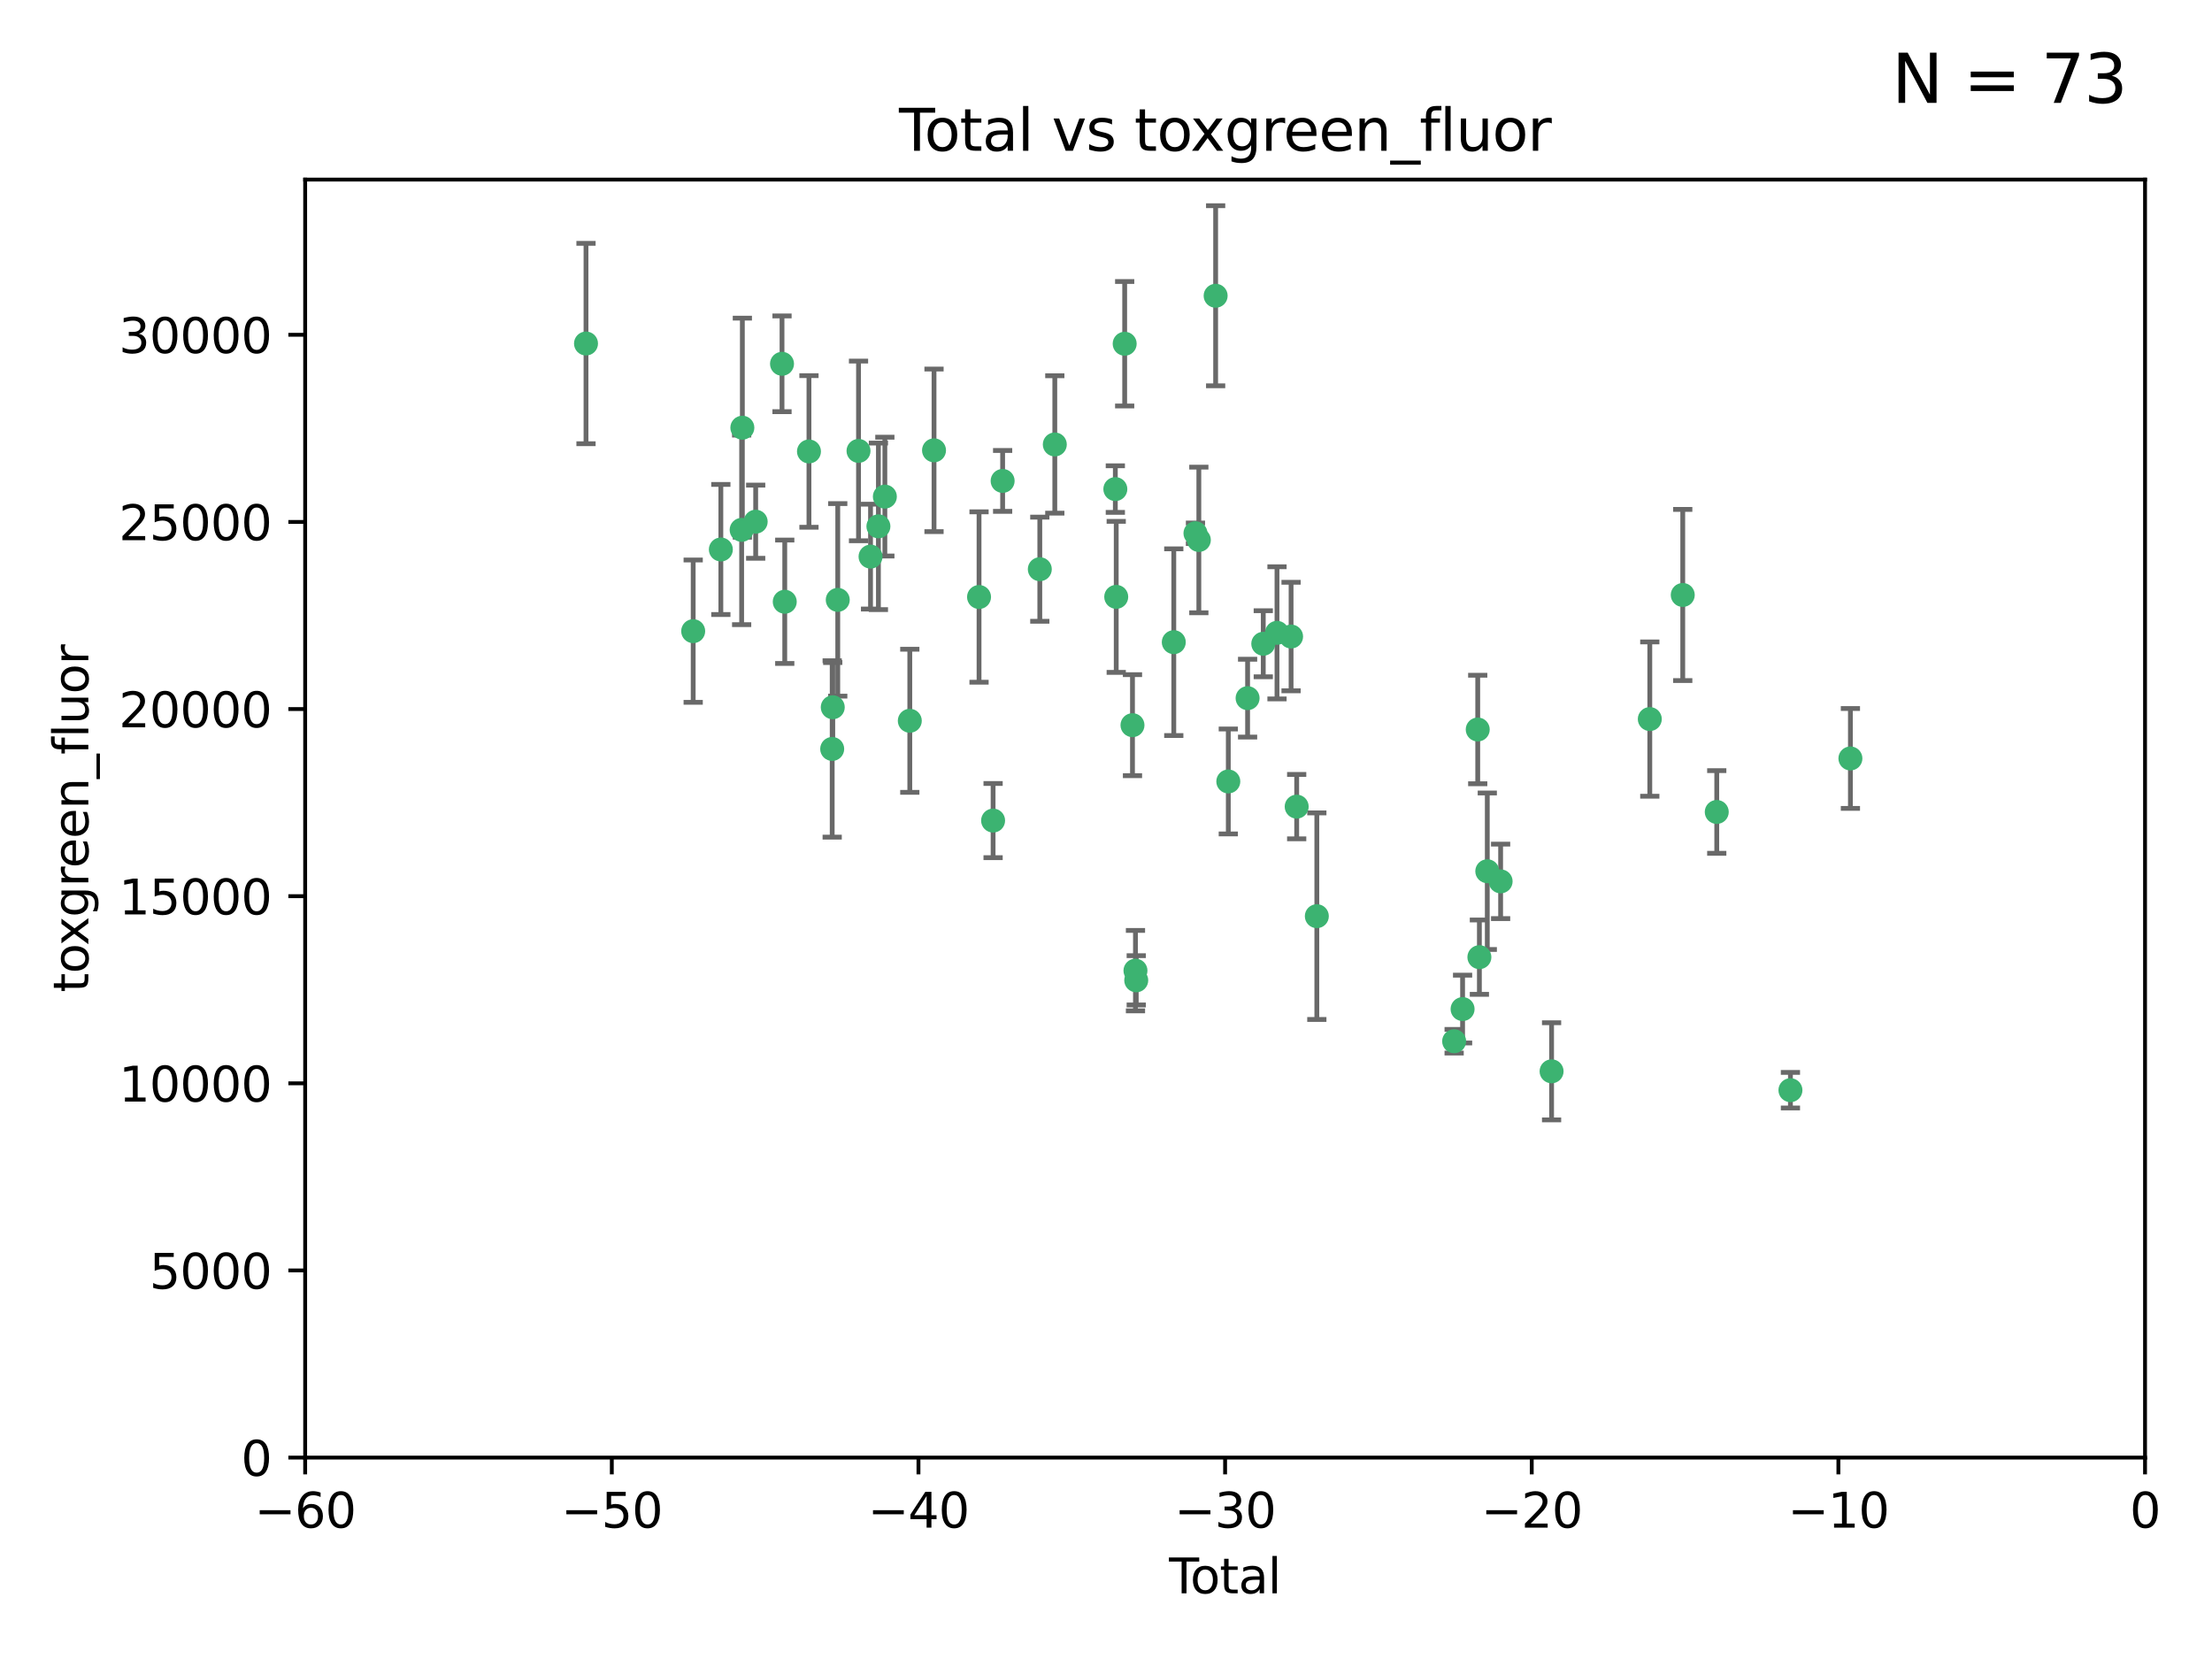 <?xml version="1.0" encoding="utf-8" standalone="no"?>
<!DOCTYPE svg PUBLIC "-//W3C//DTD SVG 1.1//EN"
  "http://www.w3.org/Graphics/SVG/1.1/DTD/svg11.dtd">
<svg xmlns:xlink="http://www.w3.org/1999/xlink" width="460.8pt" height="345.6pt" viewBox="0 0 460.8 345.6" xmlns="http://www.w3.org/2000/svg" version="1.1">
 <defs>
  <style type="text/css">*{stroke-linejoin: round; stroke-linecap: butt}</style>
 </defs>
 <g id="figure_1">
  <g id="patch_1">
   <path d="M 0 345.6 
L 460.8 345.6 
L 460.8 0 
L 0 0 
z
" style="fill: #ffffff"/>
  </g>
  <g id="axes_1">
   <g id="patch_2">
    <path d="M 63.571 303.64 
L 446.85 303.64 
L 446.85 37.411 
L 63.571 37.411 
z
" style="fill: #ffffff"/>
   </g>
   <g id="PathCollection_1">
    <defs>
     <path id="m75cdfcba3c" d="M 0 1.118 
C 0.297 1.118 0.581 1 0.791 0.791 
C 1 0.581 1.118 0.297 1.118 0 
C 1.118 -0.297 1 -0.581 0.791 -0.791 
C 0.581 -1 0.297 -1.118 0 -1.118 
C -0.297 -1.118 -0.581 -1 -0.791 -0.791 
C -1 -0.581 -1.118 -0.297 -1.118 0 
C -1.118 0.297 -1 0.581 -0.791 0.791 
C -0.581 1 -0.297 1.118 0 1.118 
z
" style="stroke: #3cb371"/>
    </defs>
    <g clip-path="url(#p247be378cc)">
     <use xlink:href="#m75cdfcba3c" x="122.075" y="71.562" style="fill: #3cb371; stroke: #3cb371"/>
     <use xlink:href="#m75cdfcba3c" x="144.404" y="131.48" style="fill: #3cb371; stroke: #3cb371"/>
     <use xlink:href="#m75cdfcba3c" x="150.166" y="114.467" style="fill: #3cb371; stroke: #3cb371"/>
     <use xlink:href="#m75cdfcba3c" x="154.499" y="110.38" style="fill: #3cb371; stroke: #3cb371"/>
     <use xlink:href="#m75cdfcba3c" x="154.646" y="89.097" style="fill: #3cb371; stroke: #3cb371"/>
     <use xlink:href="#m75cdfcba3c" x="157.422" y="108.676" style="fill: #3cb371; stroke: #3cb371"/>
     <use xlink:href="#m75cdfcba3c" x="162.908" y="75.786" style="fill: #3cb371; stroke: #3cb371"/>
     <use xlink:href="#m75cdfcba3c" x="163.479" y="125.356" style="fill: #3cb371; stroke: #3cb371"/>
     <use xlink:href="#m75cdfcba3c" x="168.522" y="94.046" style="fill: #3cb371; stroke: #3cb371"/>
     <use xlink:href="#m75cdfcba3c" x="173.36" y="156.019" style="fill: #3cb371; stroke: #3cb371"/>
     <use xlink:href="#m75cdfcba3c" x="173.478" y="147.335" style="fill: #3cb371; stroke: #3cb371"/>
     <use xlink:href="#m75cdfcba3c" x="174.52" y="124.965" style="fill: #3cb371; stroke: #3cb371"/>
     <use xlink:href="#m75cdfcba3c" x="178.846" y="93.933" style="fill: #3cb371; stroke: #3cb371"/>
     <use xlink:href="#m75cdfcba3c" x="181.35" y="115.953" style="fill: #3cb371; stroke: #3cb371"/>
     <use xlink:href="#m75cdfcba3c" x="182.989" y="109.646" style="fill: #3cb371; stroke: #3cb371"/>
     <use xlink:href="#m75cdfcba3c" x="184.332" y="103.453" style="fill: #3cb371; stroke: #3cb371"/>
     <use xlink:href="#m75cdfcba3c" x="189.528" y="150.153" style="fill: #3cb371; stroke: #3cb371"/>
     <use xlink:href="#m75cdfcba3c" x="194.574" y="93.812" style="fill: #3cb371; stroke: #3cb371"/>
     <use xlink:href="#m75cdfcba3c" x="203.952" y="124.367" style="fill: #3cb371; stroke: #3cb371"/>
     <use xlink:href="#m75cdfcba3c" x="206.88" y="170.94" style="fill: #3cb371; stroke: #3cb371"/>
     <use xlink:href="#m75cdfcba3c" x="208.867" y="100.184" style="fill: #3cb371; stroke: #3cb371"/>
     <use xlink:href="#m75cdfcba3c" x="216.611" y="118.577" style="fill: #3cb371; stroke: #3cb371"/>
     <use xlink:href="#m75cdfcba3c" x="219.736" y="92.588" style="fill: #3cb371; stroke: #3cb371"/>
     <use xlink:href="#m75cdfcba3c" x="232.345" y="101.886" style="fill: #3cb371; stroke: #3cb371"/>
     <use xlink:href="#m75cdfcba3c" x="232.53" y="124.337" style="fill: #3cb371; stroke: #3cb371"/>
     <use xlink:href="#m75cdfcba3c" x="234.291" y="71.61" style="fill: #3cb371; stroke: #3cb371"/>
     <use xlink:href="#m75cdfcba3c" x="235.917" y="151.067" style="fill: #3cb371; stroke: #3cb371"/>
     <use xlink:href="#m75cdfcba3c" x="236.539" y="202.203" style="fill: #3cb371; stroke: #3cb371"/>
     <use xlink:href="#m75cdfcba3c" x="236.699" y="204.22" style="fill: #3cb371; stroke: #3cb371"/>
     <use xlink:href="#m75cdfcba3c" x="244.521" y="133.776" style="fill: #3cb371; stroke: #3cb371"/>
     <use xlink:href="#m75cdfcba3c" x="249.037" y="111.087" style="fill: #3cb371; stroke: #3cb371"/>
     <use xlink:href="#m75cdfcba3c" x="249.741" y="112.487" style="fill: #3cb371; stroke: #3cb371"/>
     <use xlink:href="#m75cdfcba3c" x="253.24" y="61.614" style="fill: #3cb371; stroke: #3cb371"/>
     <use xlink:href="#m75cdfcba3c" x="255.878" y="162.792" style="fill: #3cb371; stroke: #3cb371"/>
     <use xlink:href="#m75cdfcba3c" x="259.897" y="145.439" style="fill: #3cb371; stroke: #3cb371"/>
     <use xlink:href="#m75cdfcba3c" x="263.163" y="134.104" style="fill: #3cb371; stroke: #3cb371"/>
     <use xlink:href="#m75cdfcba3c" x="266.022" y="131.829" style="fill: #3cb371; stroke: #3cb371"/>
     <use xlink:href="#m75cdfcba3c" x="268.956" y="132.603" style="fill: #3cb371; stroke: #3cb371"/>
     <use xlink:href="#m75cdfcba3c" x="270.123" y="168.036" style="fill: #3cb371; stroke: #3cb371"/>
     <use xlink:href="#m75cdfcba3c" x="274.32" y="190.856" style="fill: #3cb371; stroke: #3cb371"/>
     <use xlink:href="#m75cdfcba3c" x="302.924" y="216.908" style="fill: #3cb371; stroke: #3cb371"/>
     <use xlink:href="#m75cdfcba3c" x="304.684" y="210.208" style="fill: #3cb371; stroke: #3cb371"/>
     <use xlink:href="#m75cdfcba3c" x="307.838" y="151.97" style="fill: #3cb371; stroke: #3cb371"/>
     <use xlink:href="#m75cdfcba3c" x="308.184" y="199.394" style="fill: #3cb371; stroke: #3cb371"/>
     <use xlink:href="#m75cdfcba3c" x="309.83" y="181.494" style="fill: #3cb371; stroke: #3cb371"/>
     <use xlink:href="#m75cdfcba3c" x="312.607" y="183.606" style="fill: #3cb371; stroke: #3cb371"/>
     <use xlink:href="#m75cdfcba3c" x="323.223" y="223.176" style="fill: #3cb371; stroke: #3cb371"/>
     <use xlink:href="#m75cdfcba3c" x="343.683" y="149.795" style="fill: #3cb371; stroke: #3cb371"/>
     <use xlink:href="#m75cdfcba3c" x="350.548" y="123.943" style="fill: #3cb371; stroke: #3cb371"/>
     <use xlink:href="#m75cdfcba3c" x="357.632" y="169.147" style="fill: #3cb371; stroke: #3cb371"/>
     <use xlink:href="#m75cdfcba3c" x="372.98" y="227.107" style="fill: #3cb371; stroke: #3cb371"/>
     <use xlink:href="#m75cdfcba3c" x="385.474" y="157.999" style="fill: #3cb371; stroke: #3cb371"/>
    </g>
   </g>
   <g id="matplotlib.axis_1">
    <g id="xtick_1">
     <g id="line2d_1">
      <defs>
       <path id="m93fe308de2" d="M 0 0 
L 0 3.5 
" style="stroke: #000000; stroke-width: 0.8"/>
      </defs>
      <g>
       <use xlink:href="#m93fe308de2" x="63.571" y="303.64" style="stroke: #000000; stroke-width: 0.8"/>
      </g>
     </g>
     <g id="text_1">
      <!-- −60 -->
      <g transform="translate(53.019 318.238)scale(0.1 -0.1)">
       <defs>
        <path id="DejaVuSans-2212" d="M 678 2272 
L 4684 2272 
L 4684 1741 
L 678 1741 
L 678 2272 
z
" transform="scale(0.016)"/>
        <path id="DejaVuSans-36" d="M 2113 2584 
Q 1688 2584 1439 2293 
Q 1191 2003 1191 1497 
Q 1191 994 1439 701 
Q 1688 409 2113 409 
Q 2538 409 2786 701 
Q 3034 994 3034 1497 
Q 3034 2003 2786 2293 
Q 2538 2584 2113 2584 
z
M 3366 4563 
L 3366 3988 
Q 3128 4100 2886 4159 
Q 2644 4219 2406 4219 
Q 1781 4219 1451 3797 
Q 1122 3375 1075 2522 
Q 1259 2794 1537 2939 
Q 1816 3084 2150 3084 
Q 2853 3084 3261 2657 
Q 3669 2231 3669 1497 
Q 3669 778 3244 343 
Q 2819 -91 2113 -91 
Q 1303 -91 875 529 
Q 447 1150 447 2328 
Q 447 3434 972 4092 
Q 1497 4750 2381 4750 
Q 2619 4750 2861 4703 
Q 3103 4656 3366 4563 
z
" transform="scale(0.016)"/>
        <path id="DejaVuSans-30" d="M 2034 4250 
Q 1547 4250 1301 3770 
Q 1056 3291 1056 2328 
Q 1056 1369 1301 889 
Q 1547 409 2034 409 
Q 2525 409 2770 889 
Q 3016 1369 3016 2328 
Q 3016 3291 2770 3770 
Q 2525 4250 2034 4250 
z
M 2034 4750 
Q 2819 4750 3233 4129 
Q 3647 3509 3647 2328 
Q 3647 1150 3233 529 
Q 2819 -91 2034 -91 
Q 1250 -91 836 529 
Q 422 1150 422 2328 
Q 422 3509 836 4129 
Q 1250 4750 2034 4750 
z
" transform="scale(0.016)"/>
       </defs>
       <use xlink:href="#DejaVuSans-2212"/>
       <use xlink:href="#DejaVuSans-36" x="83.789"/>
       <use xlink:href="#DejaVuSans-30" x="147.412"/>
      </g>
     </g>
    </g>
    <g id="xtick_2">
     <g id="line2d_2">
      <g>
       <use xlink:href="#m93fe308de2" x="127.451" y="303.64" style="stroke: #000000; stroke-width: 0.8"/>
      </g>
     </g>
     <g id="text_2">
      <!-- −50 -->
      <g transform="translate(116.899 318.238)scale(0.1 -0.1)">
       <defs>
        <path id="DejaVuSans-35" d="M 691 4666 
L 3169 4666 
L 3169 4134 
L 1269 4134 
L 1269 2991 
Q 1406 3038 1543 3061 
Q 1681 3084 1819 3084 
Q 2600 3084 3056 2656 
Q 3513 2228 3513 1497 
Q 3513 744 3044 326 
Q 2575 -91 1722 -91 
Q 1428 -91 1123 -41 
Q 819 9 494 109 
L 494 744 
Q 775 591 1075 516 
Q 1375 441 1709 441 
Q 2250 441 2565 725 
Q 2881 1009 2881 1497 
Q 2881 1984 2565 2268 
Q 2250 2553 1709 2553 
Q 1456 2553 1204 2497 
Q 953 2441 691 2322 
L 691 4666 
z
" transform="scale(0.016)"/>
       </defs>
       <use xlink:href="#DejaVuSans-2212"/>
       <use xlink:href="#DejaVuSans-35" x="83.789"/>
       <use xlink:href="#DejaVuSans-30" x="147.412"/>
      </g>
     </g>
    </g>
    <g id="xtick_3">
     <g id="line2d_3">
      <g>
       <use xlink:href="#m93fe308de2" x="191.331" y="303.64" style="stroke: #000000; stroke-width: 0.8"/>
      </g>
     </g>
     <g id="text_3">
      <!-- −40 -->
      <g transform="translate(180.778 318.238)scale(0.1 -0.1)">
       <defs>
        <path id="DejaVuSans-34" d="M 2419 4116 
L 825 1625 
L 2419 1625 
L 2419 4116 
z
M 2253 4666 
L 3047 4666 
L 3047 1625 
L 3713 1625 
L 3713 1100 
L 3047 1100 
L 3047 0 
L 2419 0 
L 2419 1100 
L 313 1100 
L 313 1709 
L 2253 4666 
z
" transform="scale(0.016)"/>
       </defs>
       <use xlink:href="#DejaVuSans-2212"/>
       <use xlink:href="#DejaVuSans-34" x="83.789"/>
       <use xlink:href="#DejaVuSans-30" x="147.412"/>
      </g>
     </g>
    </g>
    <g id="xtick_4">
     <g id="line2d_4">
      <g>
       <use xlink:href="#m93fe308de2" x="255.211" y="303.64" style="stroke: #000000; stroke-width: 0.8"/>
      </g>
     </g>
     <g id="text_4">
      <!-- −30 -->
      <g transform="translate(244.658 318.238)scale(0.1 -0.1)">
       <defs>
        <path id="DejaVuSans-33" d="M 2597 2516 
Q 3050 2419 3304 2112 
Q 3559 1806 3559 1356 
Q 3559 666 3084 287 
Q 2609 -91 1734 -91 
Q 1441 -91 1130 -33 
Q 819 25 488 141 
L 488 750 
Q 750 597 1062 519 
Q 1375 441 1716 441 
Q 2309 441 2620 675 
Q 2931 909 2931 1356 
Q 2931 1769 2642 2001 
Q 2353 2234 1838 2234 
L 1294 2234 
L 1294 2753 
L 1863 2753 
Q 2328 2753 2575 2939 
Q 2822 3125 2822 3475 
Q 2822 3834 2567 4026 
Q 2313 4219 1838 4219 
Q 1578 4219 1281 4162 
Q 984 4106 628 3988 
L 628 4550 
Q 988 4650 1302 4700 
Q 1616 4750 1894 4750 
Q 2613 4750 3031 4423 
Q 3450 4097 3450 3541 
Q 3450 3153 3228 2886 
Q 3006 2619 2597 2516 
z
" transform="scale(0.016)"/>
       </defs>
       <use xlink:href="#DejaVuSans-2212"/>
       <use xlink:href="#DejaVuSans-33" x="83.789"/>
       <use xlink:href="#DejaVuSans-30" x="147.412"/>
      </g>
     </g>
    </g>
    <g id="xtick_5">
     <g id="line2d_5">
      <g>
       <use xlink:href="#m93fe308de2" x="319.09" y="303.64" style="stroke: #000000; stroke-width: 0.8"/>
      </g>
     </g>
     <g id="text_5">
      <!-- −20 -->
      <g transform="translate(308.538 318.238)scale(0.1 -0.1)">
       <defs>
        <path id="DejaVuSans-32" d="M 1228 531 
L 3431 531 
L 3431 0 
L 469 0 
L 469 531 
Q 828 903 1448 1529 
Q 2069 2156 2228 2338 
Q 2531 2678 2651 2914 
Q 2772 3150 2772 3378 
Q 2772 3750 2511 3984 
Q 2250 4219 1831 4219 
Q 1534 4219 1204 4116 
Q 875 4013 500 3803 
L 500 4441 
Q 881 4594 1212 4672 
Q 1544 4750 1819 4750 
Q 2544 4750 2975 4387 
Q 3406 4025 3406 3419 
Q 3406 3131 3298 2873 
Q 3191 2616 2906 2266 
Q 2828 2175 2409 1742 
Q 1991 1309 1228 531 
z
" transform="scale(0.016)"/>
       </defs>
       <use xlink:href="#DejaVuSans-2212"/>
       <use xlink:href="#DejaVuSans-32" x="83.789"/>
       <use xlink:href="#DejaVuSans-30" x="147.412"/>
      </g>
     </g>
    </g>
    <g id="xtick_6">
     <g id="line2d_6">
      <g>
       <use xlink:href="#m93fe308de2" x="382.97" y="303.64" style="stroke: #000000; stroke-width: 0.8"/>
      </g>
     </g>
     <g id="text_6">
      <!-- −10 -->
      <g transform="translate(372.418 318.238)scale(0.1 -0.1)">
       <defs>
        <path id="DejaVuSans-31" d="M 794 531 
L 1825 531 
L 1825 4091 
L 703 3866 
L 703 4441 
L 1819 4666 
L 2450 4666 
L 2450 531 
L 3481 531 
L 3481 0 
L 794 0 
L 794 531 
z
" transform="scale(0.016)"/>
       </defs>
       <use xlink:href="#DejaVuSans-2212"/>
       <use xlink:href="#DejaVuSans-31" x="83.789"/>
       <use xlink:href="#DejaVuSans-30" x="147.412"/>
      </g>
     </g>
    </g>
    <g id="xtick_7">
     <g id="line2d_7">
      <g>
       <use xlink:href="#m93fe308de2" x="446.85" y="303.64" style="stroke: #000000; stroke-width: 0.8"/>
      </g>
     </g>
     <g id="text_7">
      <!-- 0 -->
      <g transform="translate(443.669 318.238)scale(0.1 -0.1)">
       <use xlink:href="#DejaVuSans-30"/>
      </g>
     </g>
    </g>
    <g id="text_8">
     <!-- Total -->
     <g transform="translate(243.534 331.917)scale(0.1 -0.1)">
      <defs>
       <path id="DejaVuSans-54" d="M -19 4666 
L 3928 4666 
L 3928 4134 
L 2272 4134 
L 2272 0 
L 1638 0 
L 1638 4134 
L -19 4134 
L -19 4666 
z
" transform="scale(0.016)"/>
       <path id="DejaVuSans-6f" d="M 1959 3097 
Q 1497 3097 1228 2736 
Q 959 2375 959 1747 
Q 959 1119 1226 758 
Q 1494 397 1959 397 
Q 2419 397 2687 759 
Q 2956 1122 2956 1747 
Q 2956 2369 2687 2733 
Q 2419 3097 1959 3097 
z
M 1959 3584 
Q 2709 3584 3137 3096 
Q 3566 2609 3566 1747 
Q 3566 888 3137 398 
Q 2709 -91 1959 -91 
Q 1206 -91 779 398 
Q 353 888 353 1747 
Q 353 2609 779 3096 
Q 1206 3584 1959 3584 
z
" transform="scale(0.016)"/>
       <path id="DejaVuSans-74" d="M 1172 4494 
L 1172 3500 
L 2356 3500 
L 2356 3053 
L 1172 3053 
L 1172 1153 
Q 1172 725 1289 603 
Q 1406 481 1766 481 
L 2356 481 
L 2356 0 
L 1766 0 
Q 1100 0 847 248 
Q 594 497 594 1153 
L 594 3053 
L 172 3053 
L 172 3500 
L 594 3500 
L 594 4494 
L 1172 4494 
z
" transform="scale(0.016)"/>
       <path id="DejaVuSans-61" d="M 2194 1759 
Q 1497 1759 1228 1600 
Q 959 1441 959 1056 
Q 959 750 1161 570 
Q 1363 391 1709 391 
Q 2188 391 2477 730 
Q 2766 1069 2766 1631 
L 2766 1759 
L 2194 1759 
z
M 3341 1997 
L 3341 0 
L 2766 0 
L 2766 531 
Q 2569 213 2275 61 
Q 1981 -91 1556 -91 
Q 1019 -91 701 211 
Q 384 513 384 1019 
Q 384 1609 779 1909 
Q 1175 2209 1959 2209 
L 2766 2209 
L 2766 2266 
Q 2766 2663 2505 2880 
Q 2244 3097 1772 3097 
Q 1472 3097 1187 3025 
Q 903 2953 641 2809 
L 641 3341 
Q 956 3463 1253 3523 
Q 1550 3584 1831 3584 
Q 2591 3584 2966 3190 
Q 3341 2797 3341 1997 
z
" transform="scale(0.016)"/>
       <path id="DejaVuSans-6c" d="M 603 4863 
L 1178 4863 
L 1178 0 
L 603 0 
L 603 4863 
z
" transform="scale(0.016)"/>
      </defs>
      <use xlink:href="#DejaVuSans-54"/>
      <use xlink:href="#DejaVuSans-6f" x="44.084"/>
      <use xlink:href="#DejaVuSans-74" x="105.266"/>
      <use xlink:href="#DejaVuSans-61" x="144.475"/>
      <use xlink:href="#DejaVuSans-6c" x="205.754"/>
     </g>
    </g>
   </g>
   <g id="matplotlib.axis_2">
    <g id="ytick_1">
     <g id="line2d_8">
      <defs>
       <path id="mc4c166c1ff" d="M 0 0 
L -3.5 0 
" style="stroke: #000000; stroke-width: 0.8"/>
      </defs>
      <g>
       <use xlink:href="#mc4c166c1ff" x="63.571" y="303.64" style="stroke: #000000; stroke-width: 0.8"/>
      </g>
     </g>
     <g id="text_9">
      <!-- 0 -->
      <g transform="translate(50.209 307.439)scale(0.1 -0.1)">
       <use xlink:href="#DejaVuSans-30"/>
      </g>
     </g>
    </g>
    <g id="ytick_2">
     <g id="line2d_9">
      <g>
       <use xlink:href="#mc4c166c1ff" x="63.571" y="264.657" style="stroke: #000000; stroke-width: 0.8"/>
      </g>
     </g>
     <g id="text_10">
      <!-- 5000 -->
      <g transform="translate(31.121 268.457)scale(0.1 -0.1)">
       <use xlink:href="#DejaVuSans-35"/>
       <use xlink:href="#DejaVuSans-30" x="63.623"/>
       <use xlink:href="#DejaVuSans-30" x="127.246"/>
       <use xlink:href="#DejaVuSans-30" x="190.869"/>
      </g>
     </g>
    </g>
    <g id="ytick_3">
     <g id="line2d_10">
      <g>
       <use xlink:href="#mc4c166c1ff" x="63.571" y="225.675" style="stroke: #000000; stroke-width: 0.8"/>
      </g>
     </g>
     <g id="text_11">
      <!-- 10000 -->
      <g transform="translate(24.759 229.474)scale(0.1 -0.1)">
       <use xlink:href="#DejaVuSans-31"/>
       <use xlink:href="#DejaVuSans-30" x="63.623"/>
       <use xlink:href="#DejaVuSans-30" x="127.246"/>
       <use xlink:href="#DejaVuSans-30" x="190.869"/>
       <use xlink:href="#DejaVuSans-30" x="254.492"/>
      </g>
     </g>
    </g>
    <g id="ytick_4">
     <g id="line2d_11">
      <g>
       <use xlink:href="#mc4c166c1ff" x="63.571" y="186.692" style="stroke: #000000; stroke-width: 0.8"/>
      </g>
     </g>
     <g id="text_12">
      <!-- 15000 -->
      <g transform="translate(24.759 190.492)scale(0.1 -0.1)">
       <use xlink:href="#DejaVuSans-31"/>
       <use xlink:href="#DejaVuSans-35" x="63.623"/>
       <use xlink:href="#DejaVuSans-30" x="127.246"/>
       <use xlink:href="#DejaVuSans-30" x="190.869"/>
       <use xlink:href="#DejaVuSans-30" x="254.492"/>
      </g>
     </g>
    </g>
    <g id="ytick_5">
     <g id="line2d_12">
      <g>
       <use xlink:href="#mc4c166c1ff" x="63.571" y="147.71" style="stroke: #000000; stroke-width: 0.8"/>
      </g>
     </g>
     <g id="text_13">
      <!-- 20000 -->
      <g transform="translate(24.759 151.509)scale(0.1 -0.1)">
       <use xlink:href="#DejaVuSans-32"/>
       <use xlink:href="#DejaVuSans-30" x="63.623"/>
       <use xlink:href="#DejaVuSans-30" x="127.246"/>
       <use xlink:href="#DejaVuSans-30" x="190.869"/>
       <use xlink:href="#DejaVuSans-30" x="254.492"/>
      </g>
     </g>
    </g>
    <g id="ytick_6">
     <g id="line2d_13">
      <g>
       <use xlink:href="#mc4c166c1ff" x="63.571" y="108.727" style="stroke: #000000; stroke-width: 0.8"/>
      </g>
     </g>
     <g id="text_14">
      <!-- 25000 -->
      <g transform="translate(24.759 112.527)scale(0.1 -0.1)">
       <use xlink:href="#DejaVuSans-32"/>
       <use xlink:href="#DejaVuSans-35" x="63.623"/>
       <use xlink:href="#DejaVuSans-30" x="127.246"/>
       <use xlink:href="#DejaVuSans-30" x="190.869"/>
       <use xlink:href="#DejaVuSans-30" x="254.492"/>
      </g>
     </g>
    </g>
    <g id="ytick_7">
     <g id="line2d_14">
      <g>
       <use xlink:href="#mc4c166c1ff" x="63.571" y="69.745" style="stroke: #000000; stroke-width: 0.8"/>
      </g>
     </g>
     <g id="text_15">
      <!-- 30000 -->
      <g transform="translate(24.759 73.544)scale(0.1 -0.1)">
       <use xlink:href="#DejaVuSans-33"/>
       <use xlink:href="#DejaVuSans-30" x="63.623"/>
       <use xlink:href="#DejaVuSans-30" x="127.246"/>
       <use xlink:href="#DejaVuSans-30" x="190.869"/>
       <use xlink:href="#DejaVuSans-30" x="254.492"/>
      </g>
     </g>
    </g>
    <g id="text_16">
     <!-- toxgreen_fluor -->
     <g transform="translate(18.401 206.72)rotate(-90)scale(0.1 -0.1)">
      <defs>
       <path id="DejaVuSans-78" d="M 3513 3500 
L 2247 1797 
L 3578 0 
L 2900 0 
L 1881 1375 
L 863 0 
L 184 0 
L 1544 1831 
L 300 3500 
L 978 3500 
L 1906 2253 
L 2834 3500 
L 3513 3500 
z
" transform="scale(0.016)"/>
       <path id="DejaVuSans-67" d="M 2906 1791 
Q 2906 2416 2648 2759 
Q 2391 3103 1925 3103 
Q 1463 3103 1205 2759 
Q 947 2416 947 1791 
Q 947 1169 1205 825 
Q 1463 481 1925 481 
Q 2391 481 2648 825 
Q 2906 1169 2906 1791 
z
M 3481 434 
Q 3481 -459 3084 -895 
Q 2688 -1331 1869 -1331 
Q 1566 -1331 1297 -1286 
Q 1028 -1241 775 -1147 
L 775 -588 
Q 1028 -725 1275 -790 
Q 1522 -856 1778 -856 
Q 2344 -856 2625 -561 
Q 2906 -266 2906 331 
L 2906 616 
Q 2728 306 2450 153 
Q 2172 0 1784 0 
Q 1141 0 747 490 
Q 353 981 353 1791 
Q 353 2603 747 3093 
Q 1141 3584 1784 3584 
Q 2172 3584 2450 3431 
Q 2728 3278 2906 2969 
L 2906 3500 
L 3481 3500 
L 3481 434 
z
" transform="scale(0.016)"/>
       <path id="DejaVuSans-72" d="M 2631 2963 
Q 2534 3019 2420 3045 
Q 2306 3072 2169 3072 
Q 1681 3072 1420 2755 
Q 1159 2438 1159 1844 
L 1159 0 
L 581 0 
L 581 3500 
L 1159 3500 
L 1159 2956 
Q 1341 3275 1631 3429 
Q 1922 3584 2338 3584 
Q 2397 3584 2469 3576 
Q 2541 3569 2628 3553 
L 2631 2963 
z
" transform="scale(0.016)"/>
       <path id="DejaVuSans-65" d="M 3597 1894 
L 3597 1613 
L 953 1613 
Q 991 1019 1311 708 
Q 1631 397 2203 397 
Q 2534 397 2845 478 
Q 3156 559 3463 722 
L 3463 178 
Q 3153 47 2828 -22 
Q 2503 -91 2169 -91 
Q 1331 -91 842 396 
Q 353 884 353 1716 
Q 353 2575 817 3079 
Q 1281 3584 2069 3584 
Q 2775 3584 3186 3129 
Q 3597 2675 3597 1894 
z
M 3022 2063 
Q 3016 2534 2758 2815 
Q 2500 3097 2075 3097 
Q 1594 3097 1305 2825 
Q 1016 2553 972 2059 
L 3022 2063 
z
" transform="scale(0.016)"/>
       <path id="DejaVuSans-6e" d="M 3513 2113 
L 3513 0 
L 2938 0 
L 2938 2094 
Q 2938 2591 2744 2837 
Q 2550 3084 2163 3084 
Q 1697 3084 1428 2787 
Q 1159 2491 1159 1978 
L 1159 0 
L 581 0 
L 581 3500 
L 1159 3500 
L 1159 2956 
Q 1366 3272 1645 3428 
Q 1925 3584 2291 3584 
Q 2894 3584 3203 3211 
Q 3513 2838 3513 2113 
z
" transform="scale(0.016)"/>
       <path id="DejaVuSans-5f" d="M 3263 -1063 
L 3263 -1509 
L -63 -1509 
L -63 -1063 
L 3263 -1063 
z
" transform="scale(0.016)"/>
       <path id="DejaVuSans-66" d="M 2375 4863 
L 2375 4384 
L 1825 4384 
Q 1516 4384 1395 4259 
Q 1275 4134 1275 3809 
L 1275 3500 
L 2222 3500 
L 2222 3053 
L 1275 3053 
L 1275 0 
L 697 0 
L 697 3053 
L 147 3053 
L 147 3500 
L 697 3500 
L 697 3744 
Q 697 4328 969 4595 
Q 1241 4863 1831 4863 
L 2375 4863 
z
" transform="scale(0.016)"/>
       <path id="DejaVuSans-75" d="M 544 1381 
L 544 3500 
L 1119 3500 
L 1119 1403 
Q 1119 906 1312 657 
Q 1506 409 1894 409 
Q 2359 409 2629 706 
Q 2900 1003 2900 1516 
L 2900 3500 
L 3475 3500 
L 3475 0 
L 2900 0 
L 2900 538 
Q 2691 219 2414 64 
Q 2138 -91 1772 -91 
Q 1169 -91 856 284 
Q 544 659 544 1381 
z
M 1991 3584 
L 1991 3584 
z
" transform="scale(0.016)"/>
      </defs>
      <use xlink:href="#DejaVuSans-74"/>
      <use xlink:href="#DejaVuSans-6f" x="39.209"/>
      <use xlink:href="#DejaVuSans-78" x="97.266"/>
      <use xlink:href="#DejaVuSans-67" x="156.445"/>
      <use xlink:href="#DejaVuSans-72" x="219.922"/>
      <use xlink:href="#DejaVuSans-65" x="258.785"/>
      <use xlink:href="#DejaVuSans-65" x="320.309"/>
      <use xlink:href="#DejaVuSans-6e" x="381.832"/>
      <use xlink:href="#DejaVuSans-5f" x="445.211"/>
      <use xlink:href="#DejaVuSans-66" x="495.211"/>
      <use xlink:href="#DejaVuSans-6c" x="530.416"/>
      <use xlink:href="#DejaVuSans-75" x="558.199"/>
      <use xlink:href="#DejaVuSans-6f" x="621.578"/>
      <use xlink:href="#DejaVuSans-72" x="682.76"/>
     </g>
    </g>
   </g>
   <g id="LineCollection_1">
    <path d="M 122.075 92.434 
L 122.075 50.691 
" clip-path="url(#p247be378cc)" style="fill: none; stroke: #696969"/>
    <path d="M 144.404 146.307 
L 144.404 116.654 
" clip-path="url(#p247be378cc)" style="fill: none; stroke: #696969"/>
    <path d="M 150.166 128.017 
L 150.166 100.917 
" clip-path="url(#p247be378cc)" style="fill: none; stroke: #696969"/>
    <path d="M 154.499 130.124 
L 154.499 90.636 
" clip-path="url(#p247be378cc)" style="fill: none; stroke: #696969"/>
    <path d="M 154.646 111.917 
L 154.646 66.277 
" clip-path="url(#p247be378cc)" style="fill: none; stroke: #696969"/>
    <path d="M 157.422 116.296 
L 157.422 101.057 
" clip-path="url(#p247be378cc)" style="fill: none; stroke: #696969"/>
    <path d="M 162.908 85.756 
L 162.908 65.815 
" clip-path="url(#p247be378cc)" style="fill: none; stroke: #696969"/>
    <path d="M 163.479 138.211 
L 163.479 112.501 
" clip-path="url(#p247be378cc)" style="fill: none; stroke: #696969"/>
    <path d="M 168.522 109.836 
L 168.522 78.257 
" clip-path="url(#p247be378cc)" style="fill: none; stroke: #696969"/>
    <path d="M 173.36 174.39 
L 173.36 137.647 
" clip-path="url(#p247be378cc)" style="fill: none; stroke: #696969"/>
    <path d="M 173.478 156.65 
L 173.478 138.02 
" clip-path="url(#p247be378cc)" style="fill: none; stroke: #696969"/>
    <path d="M 174.52 145.018 
L 174.52 104.912 
" clip-path="url(#p247be378cc)" style="fill: none; stroke: #696969"/>
    <path d="M 178.846 112.649 
L 178.846 75.218 
" clip-path="url(#p247be378cc)" style="fill: none; stroke: #696969"/>
    <path d="M 181.35 126.872 
L 181.35 105.035 
" clip-path="url(#p247be378cc)" style="fill: none; stroke: #696969"/>
    <path d="M 182.989 126.988 
L 182.989 92.305 
" clip-path="url(#p247be378cc)" style="fill: none; stroke: #696969"/>
    <path d="M 184.332 115.826 
L 184.332 91.08 
" clip-path="url(#p247be378cc)" style="fill: none; stroke: #696969"/>
    <path d="M 189.528 165.057 
L 189.528 135.25 
" clip-path="url(#p247be378cc)" style="fill: none; stroke: #696969"/>
    <path d="M 194.574 110.745 
L 194.574 76.878 
" clip-path="url(#p247be378cc)" style="fill: none; stroke: #696969"/>
    <path d="M 203.952 142.114 
L 203.952 106.621 
" clip-path="url(#p247be378cc)" style="fill: none; stroke: #696969"/>
    <path d="M 206.88 178.667 
L 206.88 163.212 
" clip-path="url(#p247be378cc)" style="fill: none; stroke: #696969"/>
    <path d="M 208.867 106.525 
L 208.867 93.844 
" clip-path="url(#p247be378cc)" style="fill: none; stroke: #696969"/>
    <path d="M 216.611 129.424 
L 216.611 107.731 
" clip-path="url(#p247be378cc)" style="fill: none; stroke: #696969"/>
    <path d="M 219.736 106.902 
L 219.736 78.274 
" clip-path="url(#p247be378cc)" style="fill: none; stroke: #696969"/>
    <path d="M 232.345 106.741 
L 232.345 97.032 
" clip-path="url(#p247be378cc)" style="fill: none; stroke: #696969"/>
    <path d="M 232.53 140.07 
L 232.53 108.604 
" clip-path="url(#p247be378cc)" style="fill: none; stroke: #696969"/>
    <path d="M 234.291 84.576 
L 234.291 58.645 
" clip-path="url(#p247be378cc)" style="fill: none; stroke: #696969"/>
    <path d="M 235.917 161.588 
L 235.917 140.547 
" clip-path="url(#p247be378cc)" style="fill: none; stroke: #696969"/>
    <path d="M 236.539 210.579 
L 236.539 193.826 
" clip-path="url(#p247be378cc)" style="fill: none; stroke: #696969"/>
    <path d="M 236.699 209.352 
L 236.699 199.087 
" clip-path="url(#p247be378cc)" style="fill: none; stroke: #696969"/>
    <path d="M 244.521 153.222 
L 244.521 114.33 
" clip-path="url(#p247be378cc)" style="fill: none; stroke: #696969"/>
    <path d="M 249.037 113.226 
L 249.037 108.949 
" clip-path="url(#p247be378cc)" style="fill: none; stroke: #696969"/>
    <path d="M 249.741 127.655 
L 249.741 97.319 
" clip-path="url(#p247be378cc)" style="fill: none; stroke: #696969"/>
    <path d="M 253.24 80.373 
L 253.24 42.855 
" clip-path="url(#p247be378cc)" style="fill: none; stroke: #696969"/>
    <path d="M 255.878 173.718 
L 255.878 151.865 
" clip-path="url(#p247be378cc)" style="fill: none; stroke: #696969"/>
    <path d="M 259.897 153.546 
L 259.897 137.331 
" clip-path="url(#p247be378cc)" style="fill: none; stroke: #696969"/>
    <path d="M 263.163 140.983 
L 263.163 127.226 
" clip-path="url(#p247be378cc)" style="fill: none; stroke: #696969"/>
    <path d="M 266.022 145.591 
L 266.022 118.067 
" clip-path="url(#p247be378cc)" style="fill: none; stroke: #696969"/>
    <path d="M 268.956 143.904 
L 268.956 121.303 
" clip-path="url(#p247be378cc)" style="fill: none; stroke: #696969"/>
    <path d="M 270.123 174.742 
L 270.123 161.329 
" clip-path="url(#p247be378cc)" style="fill: none; stroke: #696969"/>
    <path d="M 274.32 212.373 
L 274.32 169.339 
" clip-path="url(#p247be378cc)" style="fill: none; stroke: #696969"/>
    <path d="M 302.924 219.374 
L 302.924 214.442 
" clip-path="url(#p247be378cc)" style="fill: none; stroke: #696969"/>
    <path d="M 304.684 217.272 
L 304.684 203.144 
" clip-path="url(#p247be378cc)" style="fill: none; stroke: #696969"/>
    <path d="M 307.838 163.271 
L 307.838 140.669 
" clip-path="url(#p247be378cc)" style="fill: none; stroke: #696969"/>
    <path d="M 308.184 207.137 
L 308.184 191.65 
" clip-path="url(#p247be378cc)" style="fill: none; stroke: #696969"/>
    <path d="M 309.83 197.796 
L 309.83 165.192 
" clip-path="url(#p247be378cc)" style="fill: none; stroke: #696969"/>
    <path d="M 312.607 191.362 
L 312.607 175.85 
" clip-path="url(#p247be378cc)" style="fill: none; stroke: #696969"/>
    <path d="M 323.223 233.292 
L 323.223 213.059 
" clip-path="url(#p247be378cc)" style="fill: none; stroke: #696969"/>
    <path d="M 343.683 165.867 
L 343.683 133.723 
" clip-path="url(#p247be378cc)" style="fill: none; stroke: #696969"/>
    <path d="M 350.548 141.769 
L 350.548 106.117 
" clip-path="url(#p247be378cc)" style="fill: none; stroke: #696969"/>
    <path d="M 357.632 177.757 
L 357.632 160.538 
" clip-path="url(#p247be378cc)" style="fill: none; stroke: #696969"/>
    <path d="M 372.98 230.811 
L 372.98 223.403 
" clip-path="url(#p247be378cc)" style="fill: none; stroke: #696969"/>
    <path d="M 385.474 168.403 
L 385.474 147.594 
" clip-path="url(#p247be378cc)" style="fill: none; stroke: #696969"/>
   </g>
   <g id="line2d_15">
    <defs>
     <path id="md138f9f53d" d="M 2 0 
L -2 -0 
" style="stroke: #696969"/>
    </defs>
    <g clip-path="url(#p247be378cc)">
     <use xlink:href="#md138f9f53d" x="122.075" y="92.434" style="fill: #696969; stroke: #696969"/>
     <use xlink:href="#md138f9f53d" x="144.404" y="146.307" style="fill: #696969; stroke: #696969"/>
     <use xlink:href="#md138f9f53d" x="150.166" y="128.017" style="fill: #696969; stroke: #696969"/>
     <use xlink:href="#md138f9f53d" x="154.499" y="130.124" style="fill: #696969; stroke: #696969"/>
     <use xlink:href="#md138f9f53d" x="154.646" y="111.917" style="fill: #696969; stroke: #696969"/>
     <use xlink:href="#md138f9f53d" x="157.422" y="116.296" style="fill: #696969; stroke: #696969"/>
     <use xlink:href="#md138f9f53d" x="162.908" y="85.756" style="fill: #696969; stroke: #696969"/>
     <use xlink:href="#md138f9f53d" x="163.479" y="138.211" style="fill: #696969; stroke: #696969"/>
     <use xlink:href="#md138f9f53d" x="168.522" y="109.836" style="fill: #696969; stroke: #696969"/>
     <use xlink:href="#md138f9f53d" x="173.36" y="174.39" style="fill: #696969; stroke: #696969"/>
     <use xlink:href="#md138f9f53d" x="173.478" y="156.65" style="fill: #696969; stroke: #696969"/>
     <use xlink:href="#md138f9f53d" x="174.52" y="145.018" style="fill: #696969; stroke: #696969"/>
     <use xlink:href="#md138f9f53d" x="178.846" y="112.649" style="fill: #696969; stroke: #696969"/>
     <use xlink:href="#md138f9f53d" x="181.35" y="126.872" style="fill: #696969; stroke: #696969"/>
     <use xlink:href="#md138f9f53d" x="182.989" y="126.988" style="fill: #696969; stroke: #696969"/>
     <use xlink:href="#md138f9f53d" x="184.332" y="115.826" style="fill: #696969; stroke: #696969"/>
     <use xlink:href="#md138f9f53d" x="189.528" y="165.057" style="fill: #696969; stroke: #696969"/>
     <use xlink:href="#md138f9f53d" x="194.574" y="110.745" style="fill: #696969; stroke: #696969"/>
     <use xlink:href="#md138f9f53d" x="203.952" y="142.114" style="fill: #696969; stroke: #696969"/>
     <use xlink:href="#md138f9f53d" x="206.88" y="178.667" style="fill: #696969; stroke: #696969"/>
     <use xlink:href="#md138f9f53d" x="208.867" y="106.525" style="fill: #696969; stroke: #696969"/>
     <use xlink:href="#md138f9f53d" x="216.611" y="129.424" style="fill: #696969; stroke: #696969"/>
     <use xlink:href="#md138f9f53d" x="219.736" y="106.902" style="fill: #696969; stroke: #696969"/>
     <use xlink:href="#md138f9f53d" x="232.345" y="106.741" style="fill: #696969; stroke: #696969"/>
     <use xlink:href="#md138f9f53d" x="232.53" y="140.07" style="fill: #696969; stroke: #696969"/>
     <use xlink:href="#md138f9f53d" x="234.291" y="84.576" style="fill: #696969; stroke: #696969"/>
     <use xlink:href="#md138f9f53d" x="235.917" y="161.588" style="fill: #696969; stroke: #696969"/>
     <use xlink:href="#md138f9f53d" x="236.539" y="210.579" style="fill: #696969; stroke: #696969"/>
     <use xlink:href="#md138f9f53d" x="236.699" y="209.352" style="fill: #696969; stroke: #696969"/>
     <use xlink:href="#md138f9f53d" x="244.521" y="153.222" style="fill: #696969; stroke: #696969"/>
     <use xlink:href="#md138f9f53d" x="249.037" y="113.226" style="fill: #696969; stroke: #696969"/>
     <use xlink:href="#md138f9f53d" x="249.741" y="127.655" style="fill: #696969; stroke: #696969"/>
     <use xlink:href="#md138f9f53d" x="253.24" y="80.373" style="fill: #696969; stroke: #696969"/>
     <use xlink:href="#md138f9f53d" x="255.878" y="173.718" style="fill: #696969; stroke: #696969"/>
     <use xlink:href="#md138f9f53d" x="259.897" y="153.546" style="fill: #696969; stroke: #696969"/>
     <use xlink:href="#md138f9f53d" x="263.163" y="140.983" style="fill: #696969; stroke: #696969"/>
     <use xlink:href="#md138f9f53d" x="266.022" y="145.591" style="fill: #696969; stroke: #696969"/>
     <use xlink:href="#md138f9f53d" x="268.956" y="143.904" style="fill: #696969; stroke: #696969"/>
     <use xlink:href="#md138f9f53d" x="270.123" y="174.742" style="fill: #696969; stroke: #696969"/>
     <use xlink:href="#md138f9f53d" x="274.32" y="212.373" style="fill: #696969; stroke: #696969"/>
     <use xlink:href="#md138f9f53d" x="302.924" y="219.374" style="fill: #696969; stroke: #696969"/>
     <use xlink:href="#md138f9f53d" x="304.684" y="217.272" style="fill: #696969; stroke: #696969"/>
     <use xlink:href="#md138f9f53d" x="307.838" y="163.271" style="fill: #696969; stroke: #696969"/>
     <use xlink:href="#md138f9f53d" x="308.184" y="207.137" style="fill: #696969; stroke: #696969"/>
     <use xlink:href="#md138f9f53d" x="309.83" y="197.796" style="fill: #696969; stroke: #696969"/>
     <use xlink:href="#md138f9f53d" x="312.607" y="191.362" style="fill: #696969; stroke: #696969"/>
     <use xlink:href="#md138f9f53d" x="323.223" y="233.292" style="fill: #696969; stroke: #696969"/>
     <use xlink:href="#md138f9f53d" x="343.683" y="165.867" style="fill: #696969; stroke: #696969"/>
     <use xlink:href="#md138f9f53d" x="350.548" y="141.769" style="fill: #696969; stroke: #696969"/>
     <use xlink:href="#md138f9f53d" x="357.632" y="177.757" style="fill: #696969; stroke: #696969"/>
     <use xlink:href="#md138f9f53d" x="372.98" y="230.811" style="fill: #696969; stroke: #696969"/>
     <use xlink:href="#md138f9f53d" x="385.474" y="168.403" style="fill: #696969; stroke: #696969"/>
    </g>
   </g>
   <g id="line2d_16">
    <g clip-path="url(#p247be378cc)">
     <use xlink:href="#md138f9f53d" x="122.075" y="50.691" style="fill: #696969; stroke: #696969"/>
     <use xlink:href="#md138f9f53d" x="144.404" y="116.654" style="fill: #696969; stroke: #696969"/>
     <use xlink:href="#md138f9f53d" x="150.166" y="100.917" style="fill: #696969; stroke: #696969"/>
     <use xlink:href="#md138f9f53d" x="154.499" y="90.636" style="fill: #696969; stroke: #696969"/>
     <use xlink:href="#md138f9f53d" x="154.646" y="66.277" style="fill: #696969; stroke: #696969"/>
     <use xlink:href="#md138f9f53d" x="157.422" y="101.057" style="fill: #696969; stroke: #696969"/>
     <use xlink:href="#md138f9f53d" x="162.908" y="65.815" style="fill: #696969; stroke: #696969"/>
     <use xlink:href="#md138f9f53d" x="163.479" y="112.501" style="fill: #696969; stroke: #696969"/>
     <use xlink:href="#md138f9f53d" x="168.522" y="78.257" style="fill: #696969; stroke: #696969"/>
     <use xlink:href="#md138f9f53d" x="173.36" y="137.647" style="fill: #696969; stroke: #696969"/>
     <use xlink:href="#md138f9f53d" x="173.478" y="138.02" style="fill: #696969; stroke: #696969"/>
     <use xlink:href="#md138f9f53d" x="174.52" y="104.912" style="fill: #696969; stroke: #696969"/>
     <use xlink:href="#md138f9f53d" x="178.846" y="75.218" style="fill: #696969; stroke: #696969"/>
     <use xlink:href="#md138f9f53d" x="181.35" y="105.035" style="fill: #696969; stroke: #696969"/>
     <use xlink:href="#md138f9f53d" x="182.989" y="92.305" style="fill: #696969; stroke: #696969"/>
     <use xlink:href="#md138f9f53d" x="184.332" y="91.08" style="fill: #696969; stroke: #696969"/>
     <use xlink:href="#md138f9f53d" x="189.528" y="135.25" style="fill: #696969; stroke: #696969"/>
     <use xlink:href="#md138f9f53d" x="194.574" y="76.878" style="fill: #696969; stroke: #696969"/>
     <use xlink:href="#md138f9f53d" x="203.952" y="106.621" style="fill: #696969; stroke: #696969"/>
     <use xlink:href="#md138f9f53d" x="206.88" y="163.212" style="fill: #696969; stroke: #696969"/>
     <use xlink:href="#md138f9f53d" x="208.867" y="93.844" style="fill: #696969; stroke: #696969"/>
     <use xlink:href="#md138f9f53d" x="216.611" y="107.731" style="fill: #696969; stroke: #696969"/>
     <use xlink:href="#md138f9f53d" x="219.736" y="78.274" style="fill: #696969; stroke: #696969"/>
     <use xlink:href="#md138f9f53d" x="232.345" y="97.032" style="fill: #696969; stroke: #696969"/>
     <use xlink:href="#md138f9f53d" x="232.53" y="108.604" style="fill: #696969; stroke: #696969"/>
     <use xlink:href="#md138f9f53d" x="234.291" y="58.645" style="fill: #696969; stroke: #696969"/>
     <use xlink:href="#md138f9f53d" x="235.917" y="140.547" style="fill: #696969; stroke: #696969"/>
     <use xlink:href="#md138f9f53d" x="236.539" y="193.826" style="fill: #696969; stroke: #696969"/>
     <use xlink:href="#md138f9f53d" x="236.699" y="199.087" style="fill: #696969; stroke: #696969"/>
     <use xlink:href="#md138f9f53d" x="244.521" y="114.33" style="fill: #696969; stroke: #696969"/>
     <use xlink:href="#md138f9f53d" x="249.037" y="108.949" style="fill: #696969; stroke: #696969"/>
     <use xlink:href="#md138f9f53d" x="249.741" y="97.319" style="fill: #696969; stroke: #696969"/>
     <use xlink:href="#md138f9f53d" x="253.24" y="42.855" style="fill: #696969; stroke: #696969"/>
     <use xlink:href="#md138f9f53d" x="255.878" y="151.865" style="fill: #696969; stroke: #696969"/>
     <use xlink:href="#md138f9f53d" x="259.897" y="137.331" style="fill: #696969; stroke: #696969"/>
     <use xlink:href="#md138f9f53d" x="263.163" y="127.226" style="fill: #696969; stroke: #696969"/>
     <use xlink:href="#md138f9f53d" x="266.022" y="118.067" style="fill: #696969; stroke: #696969"/>
     <use xlink:href="#md138f9f53d" x="268.956" y="121.303" style="fill: #696969; stroke: #696969"/>
     <use xlink:href="#md138f9f53d" x="270.123" y="161.329" style="fill: #696969; stroke: #696969"/>
     <use xlink:href="#md138f9f53d" x="274.32" y="169.339" style="fill: #696969; stroke: #696969"/>
     <use xlink:href="#md138f9f53d" x="302.924" y="214.442" style="fill: #696969; stroke: #696969"/>
     <use xlink:href="#md138f9f53d" x="304.684" y="203.144" style="fill: #696969; stroke: #696969"/>
     <use xlink:href="#md138f9f53d" x="307.838" y="140.669" style="fill: #696969; stroke: #696969"/>
     <use xlink:href="#md138f9f53d" x="308.184" y="191.65" style="fill: #696969; stroke: #696969"/>
     <use xlink:href="#md138f9f53d" x="309.83" y="165.192" style="fill: #696969; stroke: #696969"/>
     <use xlink:href="#md138f9f53d" x="312.607" y="175.85" style="fill: #696969; stroke: #696969"/>
     <use xlink:href="#md138f9f53d" x="323.223" y="213.059" style="fill: #696969; stroke: #696969"/>
     <use xlink:href="#md138f9f53d" x="343.683" y="133.723" style="fill: #696969; stroke: #696969"/>
     <use xlink:href="#md138f9f53d" x="350.548" y="106.117" style="fill: #696969; stroke: #696969"/>
     <use xlink:href="#md138f9f53d" x="357.632" y="160.538" style="fill: #696969; stroke: #696969"/>
     <use xlink:href="#md138f9f53d" x="372.98" y="223.403" style="fill: #696969; stroke: #696969"/>
     <use xlink:href="#md138f9f53d" x="385.474" y="147.594" style="fill: #696969; stroke: #696969"/>
    </g>
   </g>
   <g id="line2d_17">
    <defs>
     <path id="m1ac64e60c1" d="M 0 2 
C 0.53 2 1.039 1.789 1.414 1.414 
C 1.789 1.039 2 0.53 2 0 
C 2 -0.53 1.789 -1.039 1.414 -1.414 
C 1.039 -1.789 0.53 -2 0 -2 
C -0.53 -2 -1.039 -1.789 -1.414 -1.414 
C -1.789 -1.039 -2 -0.53 -2 0 
C -2 0.53 -1.789 1.039 -1.414 1.414 
C -1.039 1.789 -0.53 2 0 2 
z
" style="stroke: #3cb371"/>
    </defs>
    <g clip-path="url(#p247be378cc)">
     <use xlink:href="#m1ac64e60c1" x="122.075" y="71.562" style="fill: #3cb371; stroke: #3cb371"/>
     <use xlink:href="#m1ac64e60c1" x="144.404" y="131.48" style="fill: #3cb371; stroke: #3cb371"/>
     <use xlink:href="#m1ac64e60c1" x="150.166" y="114.467" style="fill: #3cb371; stroke: #3cb371"/>
     <use xlink:href="#m1ac64e60c1" x="154.499" y="110.38" style="fill: #3cb371; stroke: #3cb371"/>
     <use xlink:href="#m1ac64e60c1" x="154.646" y="89.097" style="fill: #3cb371; stroke: #3cb371"/>
     <use xlink:href="#m1ac64e60c1" x="157.422" y="108.676" style="fill: #3cb371; stroke: #3cb371"/>
     <use xlink:href="#m1ac64e60c1" x="162.908" y="75.786" style="fill: #3cb371; stroke: #3cb371"/>
     <use xlink:href="#m1ac64e60c1" x="163.479" y="125.356" style="fill: #3cb371; stroke: #3cb371"/>
     <use xlink:href="#m1ac64e60c1" x="168.522" y="94.046" style="fill: #3cb371; stroke: #3cb371"/>
     <use xlink:href="#m1ac64e60c1" x="173.36" y="156.019" style="fill: #3cb371; stroke: #3cb371"/>
     <use xlink:href="#m1ac64e60c1" x="173.478" y="147.335" style="fill: #3cb371; stroke: #3cb371"/>
     <use xlink:href="#m1ac64e60c1" x="174.52" y="124.965" style="fill: #3cb371; stroke: #3cb371"/>
     <use xlink:href="#m1ac64e60c1" x="178.846" y="93.933" style="fill: #3cb371; stroke: #3cb371"/>
     <use xlink:href="#m1ac64e60c1" x="181.35" y="115.953" style="fill: #3cb371; stroke: #3cb371"/>
     <use xlink:href="#m1ac64e60c1" x="182.989" y="109.646" style="fill: #3cb371; stroke: #3cb371"/>
     <use xlink:href="#m1ac64e60c1" x="184.332" y="103.453" style="fill: #3cb371; stroke: #3cb371"/>
     <use xlink:href="#m1ac64e60c1" x="189.528" y="150.153" style="fill: #3cb371; stroke: #3cb371"/>
     <use xlink:href="#m1ac64e60c1" x="194.574" y="93.812" style="fill: #3cb371; stroke: #3cb371"/>
     <use xlink:href="#m1ac64e60c1" x="203.952" y="124.367" style="fill: #3cb371; stroke: #3cb371"/>
     <use xlink:href="#m1ac64e60c1" x="206.88" y="170.94" style="fill: #3cb371; stroke: #3cb371"/>
     <use xlink:href="#m1ac64e60c1" x="208.867" y="100.184" style="fill: #3cb371; stroke: #3cb371"/>
     <use xlink:href="#m1ac64e60c1" x="216.611" y="118.577" style="fill: #3cb371; stroke: #3cb371"/>
     <use xlink:href="#m1ac64e60c1" x="219.736" y="92.588" style="fill: #3cb371; stroke: #3cb371"/>
     <use xlink:href="#m1ac64e60c1" x="232.345" y="101.886" style="fill: #3cb371; stroke: #3cb371"/>
     <use xlink:href="#m1ac64e60c1" x="232.53" y="124.337" style="fill: #3cb371; stroke: #3cb371"/>
     <use xlink:href="#m1ac64e60c1" x="234.291" y="71.61" style="fill: #3cb371; stroke: #3cb371"/>
     <use xlink:href="#m1ac64e60c1" x="235.917" y="151.067" style="fill: #3cb371; stroke: #3cb371"/>
     <use xlink:href="#m1ac64e60c1" x="236.539" y="202.203" style="fill: #3cb371; stroke: #3cb371"/>
     <use xlink:href="#m1ac64e60c1" x="236.699" y="204.22" style="fill: #3cb371; stroke: #3cb371"/>
     <use xlink:href="#m1ac64e60c1" x="244.521" y="133.776" style="fill: #3cb371; stroke: #3cb371"/>
     <use xlink:href="#m1ac64e60c1" x="249.037" y="111.087" style="fill: #3cb371; stroke: #3cb371"/>
     <use xlink:href="#m1ac64e60c1" x="249.741" y="112.487" style="fill: #3cb371; stroke: #3cb371"/>
     <use xlink:href="#m1ac64e60c1" x="253.24" y="61.614" style="fill: #3cb371; stroke: #3cb371"/>
     <use xlink:href="#m1ac64e60c1" x="255.878" y="162.792" style="fill: #3cb371; stroke: #3cb371"/>
     <use xlink:href="#m1ac64e60c1" x="259.897" y="145.439" style="fill: #3cb371; stroke: #3cb371"/>
     <use xlink:href="#m1ac64e60c1" x="263.163" y="134.104" style="fill: #3cb371; stroke: #3cb371"/>
     <use xlink:href="#m1ac64e60c1" x="266.022" y="131.829" style="fill: #3cb371; stroke: #3cb371"/>
     <use xlink:href="#m1ac64e60c1" x="268.956" y="132.603" style="fill: #3cb371; stroke: #3cb371"/>
     <use xlink:href="#m1ac64e60c1" x="270.123" y="168.036" style="fill: #3cb371; stroke: #3cb371"/>
     <use xlink:href="#m1ac64e60c1" x="274.32" y="190.856" style="fill: #3cb371; stroke: #3cb371"/>
     <use xlink:href="#m1ac64e60c1" x="302.924" y="216.908" style="fill: #3cb371; stroke: #3cb371"/>
     <use xlink:href="#m1ac64e60c1" x="304.684" y="210.208" style="fill: #3cb371; stroke: #3cb371"/>
     <use xlink:href="#m1ac64e60c1" x="307.838" y="151.97" style="fill: #3cb371; stroke: #3cb371"/>
     <use xlink:href="#m1ac64e60c1" x="308.184" y="199.394" style="fill: #3cb371; stroke: #3cb371"/>
     <use xlink:href="#m1ac64e60c1" x="309.83" y="181.494" style="fill: #3cb371; stroke: #3cb371"/>
     <use xlink:href="#m1ac64e60c1" x="312.607" y="183.606" style="fill: #3cb371; stroke: #3cb371"/>
     <use xlink:href="#m1ac64e60c1" x="323.223" y="223.176" style="fill: #3cb371; stroke: #3cb371"/>
     <use xlink:href="#m1ac64e60c1" x="343.683" y="149.795" style="fill: #3cb371; stroke: #3cb371"/>
     <use xlink:href="#m1ac64e60c1" x="350.548" y="123.943" style="fill: #3cb371; stroke: #3cb371"/>
     <use xlink:href="#m1ac64e60c1" x="357.632" y="169.147" style="fill: #3cb371; stroke: #3cb371"/>
     <use xlink:href="#m1ac64e60c1" x="372.98" y="227.107" style="fill: #3cb371; stroke: #3cb371"/>
     <use xlink:href="#m1ac64e60c1" x="385.474" y="157.999" style="fill: #3cb371; stroke: #3cb371"/>
    </g>
   </g>
   <g id="patch_3">
    <path d="M 63.571 303.64 
L 63.571 37.411 
" style="fill: none; stroke: #000000; stroke-width: 0.8; stroke-linejoin: miter; stroke-linecap: square"/>
   </g>
   <g id="patch_4">
    <path d="M 446.85 303.64 
L 446.85 37.411 
" style="fill: none; stroke: #000000; stroke-width: 0.8; stroke-linejoin: miter; stroke-linecap: square"/>
   </g>
   <g id="patch_5">
    <path d="M 63.571 303.64 
L 446.85 303.64 
" style="fill: none; stroke: #000000; stroke-width: 0.8; stroke-linejoin: miter; stroke-linecap: square"/>
   </g>
   <g id="patch_6">
    <path d="M 63.571 37.411 
L 446.85 37.411 
" style="fill: none; stroke: #000000; stroke-width: 0.8; stroke-linejoin: miter; stroke-linecap: square"/>
   </g>
   <g id="text_17">
    <!-- N = 73 -->
    <g transform="translate(394.098 21.426)scale(0.14 -0.14)">
     <defs>
      <path id="DejaVuSans-4e" d="M 628 4666 
L 1478 4666 
L 3547 763 
L 3547 4666 
L 4159 4666 
L 4159 0 
L 3309 0 
L 1241 3903 
L 1241 0 
L 628 0 
L 628 4666 
z
" transform="scale(0.016)"/>
      <path id="DejaVuSans-20" transform="scale(0.016)"/>
      <path id="DejaVuSans-3d" d="M 678 2906 
L 4684 2906 
L 4684 2381 
L 678 2381 
L 678 2906 
z
M 678 1631 
L 4684 1631 
L 4684 1100 
L 678 1100 
L 678 1631 
z
" transform="scale(0.016)"/>
      <path id="DejaVuSans-37" d="M 525 4666 
L 3525 4666 
L 3525 4397 
L 1831 0 
L 1172 0 
L 2766 4134 
L 525 4134 
L 525 4666 
z
" transform="scale(0.016)"/>
     </defs>
     <use xlink:href="#DejaVuSans-4e"/>
     <use xlink:href="#DejaVuSans-20" x="74.805"/>
     <use xlink:href="#DejaVuSans-3d" x="106.592"/>
     <use xlink:href="#DejaVuSans-20" x="190.381"/>
     <use xlink:href="#DejaVuSans-37" x="222.168"/>
     <use xlink:href="#DejaVuSans-33" x="285.791"/>
    </g>
   </g>
   <g id="text_18">
    <!-- Total vs toxgreen_fluor -->
    <g transform="translate(187.275 31.411)scale(0.12 -0.12)">
     <defs>
      <path id="DejaVuSans-76" d="M 191 3500 
L 800 3500 
L 1894 563 
L 2988 3500 
L 3597 3500 
L 2284 0 
L 1503 0 
L 191 3500 
z
" transform="scale(0.016)"/>
      <path id="DejaVuSans-73" d="M 2834 3397 
L 2834 2853 
Q 2591 2978 2328 3040 
Q 2066 3103 1784 3103 
Q 1356 3103 1142 2972 
Q 928 2841 928 2578 
Q 928 2378 1081 2264 
Q 1234 2150 1697 2047 
L 1894 2003 
Q 2506 1872 2764 1633 
Q 3022 1394 3022 966 
Q 3022 478 2636 193 
Q 2250 -91 1575 -91 
Q 1294 -91 989 -36 
Q 684 19 347 128 
L 347 722 
Q 666 556 975 473 
Q 1284 391 1588 391 
Q 1994 391 2212 530 
Q 2431 669 2431 922 
Q 2431 1156 2273 1281 
Q 2116 1406 1581 1522 
L 1381 1569 
Q 847 1681 609 1914 
Q 372 2147 372 2553 
Q 372 3047 722 3315 
Q 1072 3584 1716 3584 
Q 2034 3584 2315 3537 
Q 2597 3491 2834 3397 
z
" transform="scale(0.016)"/>
     </defs>
     <use xlink:href="#DejaVuSans-54"/>
     <use xlink:href="#DejaVuSans-6f" x="44.084"/>
     <use xlink:href="#DejaVuSans-74" x="105.266"/>
     <use xlink:href="#DejaVuSans-61" x="144.475"/>
     <use xlink:href="#DejaVuSans-6c" x="205.754"/>
     <use xlink:href="#DejaVuSans-20" x="233.537"/>
     <use xlink:href="#DejaVuSans-76" x="265.324"/>
     <use xlink:href="#DejaVuSans-73" x="324.504"/>
     <use xlink:href="#DejaVuSans-20" x="376.604"/>
     <use xlink:href="#DejaVuSans-74" x="408.391"/>
     <use xlink:href="#DejaVuSans-6f" x="447.6"/>
     <use xlink:href="#DejaVuSans-78" x="505.656"/>
     <use xlink:href="#DejaVuSans-67" x="564.836"/>
     <use xlink:href="#DejaVuSans-72" x="628.312"/>
     <use xlink:href="#DejaVuSans-65" x="667.176"/>
     <use xlink:href="#DejaVuSans-65" x="728.699"/>
     <use xlink:href="#DejaVuSans-6e" x="790.223"/>
     <use xlink:href="#DejaVuSans-5f" x="853.602"/>
     <use xlink:href="#DejaVuSans-66" x="903.602"/>
     <use xlink:href="#DejaVuSans-6c" x="938.807"/>
     <use xlink:href="#DejaVuSans-75" x="966.59"/>
     <use xlink:href="#DejaVuSans-6f" x="1029.969"/>
     <use xlink:href="#DejaVuSans-72" x="1091.15"/>
    </g>
   </g>
  </g>
 </g>
 <defs>
  <clipPath id="p247be378cc">
   <rect x="63.571" y="37.411" width="383.279" height="266.229"/>
  </clipPath>
 </defs>
</svg>
